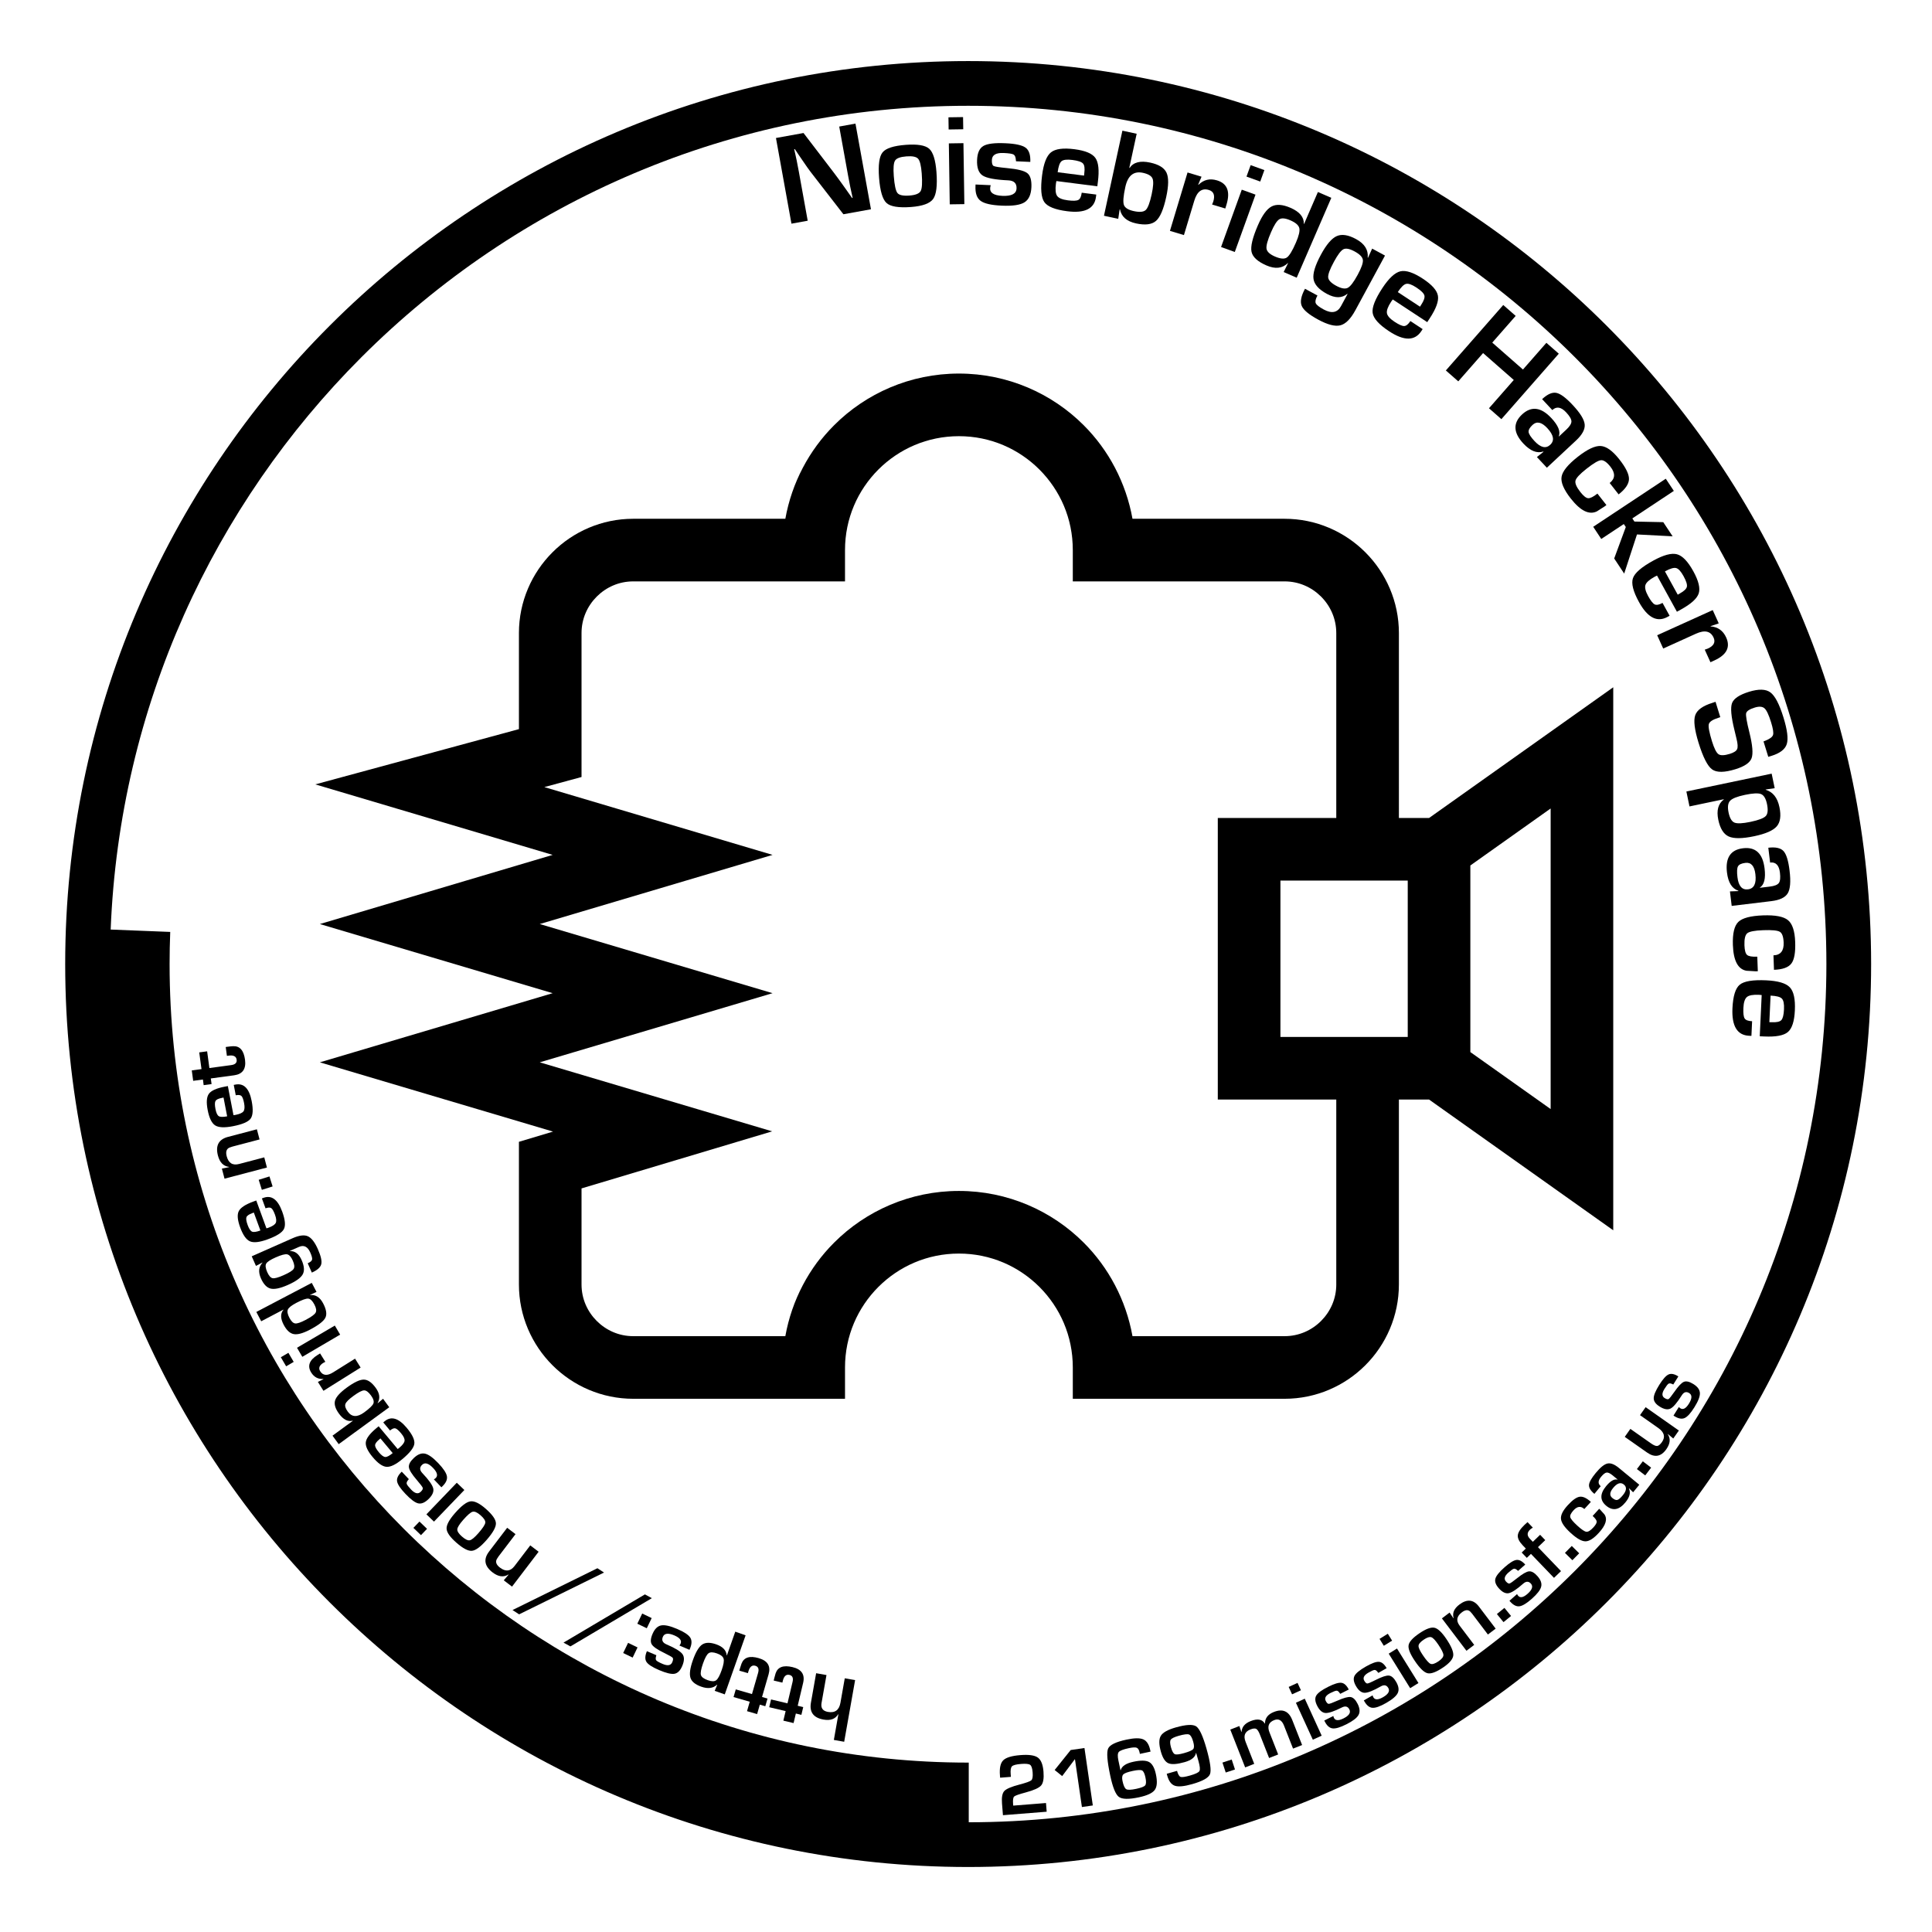 <?xml version="1.0" encoding="utf-8"?>
<!-- Generator: Adobe Illustrator 14.0.0, SVG Export Plug-In . SVG Version: 6.00 Build 43363)  -->
<!DOCTYPE svg PUBLIC "-//W3C//DTD SVG 1.1//EN" "http://www.w3.org/Graphics/SVG/1.1/DTD/svg11.dtd">
<svg version="1.1" id="Layer_2" xmlns="http://www.w3.org/2000/svg" xmlns:xlink="http://www.w3.org/1999/xlink" x="0px" y="0px"
	 width="216px" height="216px" viewBox="0 0 216 216" enable-background="new 0 0 216 216" xml:space="preserve">
<g>
	<path d="M93.826,14.149l0.997,5.515l0.237,1.232l0.133,0.614l0.133,0.613l-0.063,0.012l-0.506-0.72l-0.506-0.712
		c-0.4-0.561-0.75-1.036-1.048-1.427l-3.369-4.405l-3.081,0.558l1.732,9.578l1.817-0.33l-0.993-5.494l-0.241-1.253l-0.135-0.621
		l-0.142-0.627l0.07-0.012l0.426,0.633l0.432,0.631c0.409,0.602,0.705,1.022,0.888,1.26l3.687,4.76l3.081-0.557l-1.733-9.578
		L93.826,14.149z"/>
	<path d="M102.647,17.749c0.203,0.228,0.338,0.775,0.403,1.643c0.078,1.028,0.038,1.685-0.119,1.968
		c-0.158,0.284-0.575,0.452-1.252,0.503c-0.702,0.053-1.149-0.042-1.344-0.285c-0.194-0.243-0.331-0.875-0.409-1.899
		c-0.068-0.896-0.019-1.473,0.146-1.731c0.167-0.258,0.589-0.413,1.267-0.464C102.008,17.432,102.444,17.521,102.647,17.749z
		 M98.674,17.035c-0.372,0.457-0.501,1.399-0.395,2.826c0.113,1.484,0.391,2.428,0.834,2.833c0.443,0.405,1.358,0.554,2.747,0.449
		c1.281-0.097,2.101-0.396,2.464-0.895c0.362-0.5,0.486-1.503,0.373-3.01c-0.104-1.352-0.375-2.221-0.814-2.61
		c-0.439-0.388-1.316-0.533-2.629-0.433C99.905,16.298,99.045,16.577,98.674,17.035z"/>
	<path d="M106.082,16.031l0.101,6.815l1.633-0.024l-0.102-6.816L106.082,16.031z M106.038,13.115l0.021,1.362l1.633-0.025
		l-0.021-1.361L106.038,13.115z"/>
	<path d="M114.67,16.515c-0.381-0.283-1.139-0.451-2.271-0.5c-1.203-0.054-2.021,0.048-2.457,0.305
		c-0.434,0.257-0.67,0.774-0.703,1.553c-0.039,0.87,0.168,1.452,0.617,1.748c0.451,0.296,1.406,0.476,2.863,0.542
		c0.646,0.028,0.957,0.331,0.932,0.905c-0.027,0.599-0.557,0.874-1.586,0.829c-0.998-0.044-1.449-0.366-1.355-0.966
		c0.006-0.058,0.023-0.132,0.053-0.227l-1.695-0.076l-0.008,0.171c-0.035,0.793,0.154,1.344,0.568,1.652
		c0.414,0.31,1.203,0.489,2.367,0.541c1.211,0.054,2.057-0.069,2.539-0.369s0.742-0.865,0.779-1.696
		c0.033-0.779-0.119-1.302-0.459-1.569c-0.34-0.267-1.092-0.456-2.252-0.564c-0.863-0.081-1.367-0.161-1.514-0.239
		c-0.146-0.078-0.211-0.304-0.193-0.68c0.023-0.551,0.461-0.807,1.311-0.77c0.594,0.027,0.967,0.084,1.117,0.172
		c0.15,0.087,0.234,0.295,0.254,0.625l0.016,0.129l1.596,0.071C115.223,17.327,115.049,16.798,114.67,16.515z"/>
	<path d="M118.248,19.254c0.084-0.651,0.229-1.062,0.434-1.231c0.209-0.17,0.613-0.216,1.217-0.139
		c0.623,0.08,1.016,0.211,1.182,0.396c0.166,0.184,0.215,0.545,0.145,1.083l-0.027,0.27L118.248,19.254z M120.562,22.35
		c-0.197,0.107-0.592,0.122-1.186,0.045c-0.613-0.078-1.008-0.242-1.186-0.489c-0.176-0.248-0.223-0.704-0.137-1.369
		c0.008-0.047,0.023-0.146,0.053-0.295l4.576,0.586l0.062-0.495c0.166-1.292,0.072-2.185-0.281-2.678s-1.133-0.817-2.342-0.973
		c-1.258-0.161-2.133-0.042-2.625,0.354c-0.492,0.397-0.822,1.253-0.99,2.569c-0.189,1.48-0.107,2.476,0.248,2.986
		c0.357,0.511,1.207,0.853,2.551,1.024c1.98,0.254,3.055-0.28,3.225-1.6l0.033-0.262l-1.627-0.208
		C120.883,21.976,120.758,22.244,120.562,22.35z"/>
	<path d="M128.857,19.971c0.123,0.304,0.088,0.893-0.102,1.766c-0.203,0.938-0.424,1.519-0.662,1.742
		c-0.238,0.223-0.682,0.265-1.334,0.123c-0.621-0.135-0.99-0.364-1.104-0.688c-0.117-0.325-0.064-0.99,0.156-1.998
		c0.279-1.287,0.936-1.818,1.971-1.593C128.379,19.451,128.736,19.668,128.857,19.971z M125.02,24.465l0.16-1.067l0.033,0.007
		c0.162,0.823,0.762,1.347,1.797,1.572c1.023,0.221,1.766,0.128,2.23-0.279c0.467-0.407,0.848-1.3,1.146-2.68
		c0.275-1.264,0.285-2.168,0.031-2.711c-0.254-0.544-0.861-0.92-1.816-1.127c-1.115-0.242-1.885-0.042-2.312,0.601l-0.031-0.021
		l0.824-3.805l-1.596-0.346l-2.062,9.512L125.02,24.465z"/>
	<path d="M130.801,25.811l1.564,0.472l1.158-3.844c0.311-1.033,0.854-1.433,1.627-1.2c0.541,0.163,0.709,0.593,0.498,1.289
		c-0.018,0.055-0.061,0.168-0.133,0.34l1.475,0.444l0.139-0.457c0.436-1.447,0.08-2.344-1.066-2.689
		c-0.801-0.242-1.49-0.078-2.07,0.493l-0.033-0.018l0.373-0.886l-1.564-0.471L130.801,25.811z"/>
	<path d="M138.832,21.206l-2.316,6.411l1.535,0.555l2.316-6.411L138.832,21.206z M139.824,18.463l-0.465,1.28l1.537,0.555
		l0.463-1.281L139.824,18.463z"/>
	<path d="M145.262,25.492c0.082,0.32-0.043,0.864-0.377,1.632c-0.402,0.929-0.744,1.486-1.021,1.671
		c-0.279,0.185-0.721,0.146-1.322-0.114c-0.576-0.25-0.891-0.541-0.943-0.875c-0.053-0.333,0.117-0.954,0.512-1.861
		c0.34-0.785,0.645-1.26,0.914-1.426c0.268-0.167,0.68-0.128,1.24,0.114C144.846,24.885,145.18,25.172,145.262,25.492z
		 M147.344,21.467l-1.545,3.566l-0.029-0.004c0.025-0.756-0.471-1.354-1.492-1.796c-0.881-0.382-1.588-0.431-2.119-0.146
		c-0.533,0.285-1.041,0.985-1.525,2.103c-0.598,1.383-0.836,2.37-0.711,2.959c0.127,0.59,0.684,1.1,1.674,1.529
		c0.98,0.425,1.775,0.336,2.383-0.266l0.023,0.018l-0.488,0.986l1.459,0.632l3.869-8.931L147.344,21.467z"/>
	<path d="M152.369,29.056c0.043,0.32-0.15,0.876-0.578,1.666c-0.445,0.823-0.816,1.31-1.115,1.46
		c-0.297,0.15-0.727,0.072-1.293-0.234c-0.562-0.306-0.861-0.618-0.891-0.937c-0.029-0.319,0.184-0.9,0.643-1.745
		c0.43-0.793,0.783-1.26,1.061-1.399s0.693-0.059,1.246,0.24C152.018,28.418,152.326,28.735,152.369,29.056z M153.41,27.794
		l-0.469,1.028l-0.029-0.017c0.084-0.867-0.35-1.559-1.303-2.075c-0.873-0.474-1.592-0.584-2.158-0.334
		c-0.566,0.25-1.154,0.939-1.766,2.068c-0.648,1.2-0.926,2.109-0.832,2.728c0.094,0.619,0.596,1.174,1.502,1.666
		c0.916,0.496,1.674,0.493,2.275-0.008l0.027,0.023l-0.73,1.349c-0.398,0.735-1.043,0.862-1.934,0.38
		c-0.506-0.274-0.801-0.506-0.887-0.697c-0.086-0.189-0.023-0.479,0.186-0.867l-1.391-0.754c-0.441,0.815-0.564,1.455-0.367,1.918
		c0.197,0.463,0.811,0.974,1.84,1.531c1.061,0.575,1.889,0.788,2.48,0.638s1.152-0.714,1.682-1.692l3.309-6.106L153.41,27.794z"/>
	<path d="M156.275,32.654c0.359-0.548,0.67-0.854,0.93-0.916s0.645,0.074,1.152,0.409c0.523,0.345,0.82,0.636,0.889,0.874
		c0.068,0.239-0.047,0.584-0.344,1.037l-0.145,0.229L156.275,32.654z M156.994,36.451c-0.223,0.01-0.584-0.149-1.086-0.479
		c-0.516-0.34-0.799-0.66-0.848-0.959c-0.051-0.301,0.109-0.731,0.477-1.291c0.025-0.04,0.086-0.121,0.176-0.243l3.855,2.536
		l0.273-0.417c0.717-1.088,1.023-1.932,0.922-2.53s-0.66-1.232-1.676-1.901c-1.061-0.697-1.898-0.976-2.516-0.835
		c-0.615,0.141-1.289,0.765-2.018,1.873c-0.82,1.248-1.182,2.179-1.086,2.793c0.096,0.615,0.711,1.295,1.842,2.04
		c1.668,1.097,2.867,1.089,3.6-0.022l0.145-0.221l-1.369-0.901C157.447,36.255,157.217,36.441,156.994,36.451z"/>
	<polygon points="172.887,38.327 170.268,41.313 166.836,38.304 169.455,35.318 168.066,34.1 161.648,41.418 163.037,42.636 
		165.811,39.473 169.242,42.481 166.469,45.645 167.857,46.862 174.275,39.544 	"/>
	<path d="M173.318,49.726c-0.488,0.457-1.072,0.322-1.75-0.404c-0.416-0.445-0.637-0.784-0.668-1.018
		c-0.027-0.232,0.119-0.5,0.443-0.801c0.465-0.435,1.014-0.315,1.643,0.359C173.709,48.637,173.82,49.258,173.318,49.726z
		 M175.1,46.104c0.393,0.421,0.588,0.758,0.588,1.012s-0.195,0.562-0.584,0.926l-0.809,0.753l-0.02-0.021
		c0.215-0.53-0.064-1.208-0.832-2.031c-1.15-1.234-2.244-1.368-3.281-0.402c-1.023,0.957-0.975,2.039,0.15,3.245
		c0.775,0.831,1.518,1.129,2.23,0.895l0.021,0.036l-0.736,0.581l1.115,1.194l3.258-3.04c0.695-0.648,1.02-1.246,0.971-1.792
		c-0.047-0.547-0.49-1.268-1.328-2.166c-0.768-0.824-1.381-1.281-1.844-1.371c-0.461-0.09-0.99,0.144-1.588,0.702l1.139,1.22
		C174.016,45.41,174.533,45.496,175.1,46.104z"/>
	<path d="M177.551,55.7c-0.23-0.021-0.52-0.252-0.865-0.692c-0.441-0.561-0.621-0.988-0.541-1.284
		c0.078-0.295,0.492-0.736,1.24-1.323c0.771-0.608,1.311-0.925,1.611-0.949c0.301-0.025,0.652,0.219,1.055,0.731
		c0.566,0.721,0.537,1.327-0.086,1.817l1,1.273c0.758-0.596,1.145-1.165,1.156-1.707c0.014-0.542-0.344-1.276-1.074-2.204
		c-0.754-0.96-1.449-1.46-2.084-1.5c-0.635-0.038-1.49,0.365-2.568,1.21c-1.102,0.867-1.705,1.609-1.809,2.229
		c-0.104,0.619,0.242,1.433,1.035,2.443c1.082,1.375,2.055,1.851,2.916,1.426l0.875-0.561l0.186-0.145l-1.004-1.279
		C178.131,55.55,177.783,55.722,177.551,55.7z"/>
	<polygon points="186.236,53.522 178.123,58.896 179.023,60.258 181.543,58.589 181.766,58.922 180.469,62.44 181.586,64.128 
		183.016,59.752 187.002,59.96 185.955,58.379 182.729,58.31 182.496,57.959 187.137,54.884 	"/>
	<path d="M186.141,63.883c0.574-0.316,0.992-0.441,1.25-0.375c0.26,0.066,0.535,0.366,0.828,0.899
		c0.303,0.549,0.428,0.946,0.377,1.188s-0.314,0.494-0.789,0.755l-0.234,0.137L186.141,63.883z M185.002,67.576
		c-0.201-0.095-0.447-0.405-0.736-0.93c-0.297-0.542-0.398-0.957-0.303-1.246c0.098-0.289,0.439-0.594,1.027-0.917
		c0.041-0.023,0.131-0.067,0.268-0.133l2.223,4.043l0.438-0.241c1.143-0.627,1.809-1.229,1.998-1.805
		c0.189-0.577-0.008-1.398-0.594-2.465c-0.611-1.112-1.223-1.75-1.834-1.913c-0.611-0.164-1.496,0.074-2.658,0.713
		c-1.309,0.719-2.064,1.373-2.266,1.961c-0.203,0.589,0.021,1.477,0.674,2.664c0.963,1.75,2.027,2.304,3.193,1.663l0.232-0.127
		l-0.791-1.437C185.494,67.615,185.203,67.672,185.002,67.576z"/>
	<path d="M185.275,71.021l0.674,1.487l3.656-1.657c0.982-0.445,1.641-0.3,1.977,0.437c0.232,0.515,0.018,0.923-0.645,1.223
		c-0.053,0.023-0.166,0.065-0.344,0.124l0.637,1.403l0.434-0.197c1.377-0.624,1.818-1.481,1.324-2.573
		c-0.346-0.762-0.924-1.174-1.732-1.234l-0.01-0.035l0.912-0.304l-0.674-1.487L185.275,71.021z"/>
	<path d="M198.051,84.508c0.963-0.298,1.535-0.741,1.715-1.33c0.182-0.589,0.057-1.582-0.377-2.981
		c-0.457-1.476-0.941-2.404-1.455-2.785s-1.312-0.403-2.398-0.067c-1.062,0.328-1.691,0.748-1.889,1.255
		c-0.195,0.509-0.107,1.512,0.262,3.01l0.238,0.993c0.139,0.559,0.16,0.944,0.064,1.156c-0.098,0.211-0.371,0.386-0.82,0.525
		c-0.607,0.188-1.031,0.199-1.266,0.033c-0.236-0.166-0.475-0.644-0.721-1.434c-0.312-1.013-0.432-1.655-0.355-1.926
		c0.074-0.272,0.438-0.509,1.086-0.71l0.195-0.068l-0.531-1.716l-0.338,0.112c-1.082,0.334-1.725,0.796-1.932,1.385
		c-0.205,0.588-0.082,1.614,0.369,3.076c0.504,1.626,1.01,2.622,1.52,2.987c0.508,0.365,1.379,0.356,2.613-0.026
		c1.006-0.311,1.604-0.718,1.795-1.223c0.191-0.505,0.113-1.462-0.238-2.871c-0.299-1.19-0.422-1.909-0.369-2.155
		c0.053-0.245,0.373-0.458,0.959-0.64c0.496-0.153,0.859-0.125,1.094,0.083s0.48,0.73,0.738,1.566
		c0.219,0.708,0.291,1.179,0.217,1.411c-0.076,0.231-0.367,0.449-0.877,0.651l-0.188,0.073l0.533,1.723L198.051,84.508z"/>
	<path d="M197.418,91.231c-0.227,0.244-0.795,0.461-1.707,0.653c-0.889,0.186-1.486,0.214-1.797,0.084
		c-0.309-0.129-0.527-0.506-0.658-1.129c-0.129-0.615-0.072-1.051,0.17-1.311c0.24-0.259,0.795-0.479,1.66-0.661
		c0.891-0.186,1.49-0.215,1.805-0.086c0.312,0.128,0.533,0.498,0.66,1.107C197.688,90.54,197.645,90.988,197.418,91.231z
		 M188.539,88.491l0.348,1.668l3.832-0.803l0.006,0.029c-0.631,0.467-0.836,1.224-0.617,2.271c0.205,0.981,0.594,1.603,1.162,1.862
		c0.57,0.26,1.52,0.25,2.85-0.028c1.275-0.267,2.115-0.634,2.521-1.1c0.404-0.467,0.504-1.186,0.301-2.158
		c-0.219-1.052-0.732-1.696-1.533-1.93v-0.036l1.004-0.145l-0.34-1.626L188.539,88.491z"/>
	<path d="M195.424,99.43c-0.664,0.08-1.057-0.373-1.174-1.359c-0.074-0.604-0.053-1.009,0.061-1.214
		c0.115-0.205,0.391-0.334,0.83-0.387c0.631-0.076,1.004,0.344,1.113,1.259C196.381,98.781,196.105,99.349,195.424,99.43z
		 M198.998,97.557c0.07,0.571,0.029,0.959-0.121,1.164s-0.49,0.339-1.018,0.402l-1.1,0.132l-0.002-0.028
		c0.484-0.303,0.66-1.013,0.525-2.132c-0.201-1.676-1.006-2.429-2.412-2.259c-1.391,0.167-1.988,1.07-1.793,2.708
		c0.137,1.128,0.561,1.807,1.273,2.038l-0.002,0.043l-0.938,0.034l0.195,1.622l4.424-0.533c0.945-0.114,1.559-0.405,1.842-0.875
		s0.354-1.313,0.205-2.531c-0.133-1.118-0.361-1.85-0.68-2.194c-0.32-0.345-0.885-0.468-1.697-0.371l0.201,1.657
		C198.533,96.356,198.9,96.731,198.998,97.557z"/>
	<path d="M195.324,106.762c-0.174-0.153-0.271-0.51-0.293-1.071c-0.025-0.712,0.082-1.165,0.318-1.356
		c0.238-0.191,0.834-0.305,1.783-0.339c0.982-0.036,1.604,0.025,1.861,0.183c0.258,0.157,0.398,0.561,0.422,1.211
		c0.033,0.917-0.348,1.39-1.139,1.418l0.057,1.618c0.965-0.035,1.613-0.268,1.941-0.698c0.33-0.431,0.473-1.235,0.43-2.413
		c-0.043-1.22-0.311-2.034-0.803-2.439c-0.49-0.406-1.418-0.583-2.787-0.535c-1.402,0.051-2.326,0.296-2.773,0.736
		s-0.648,1.3-0.602,2.583c0.062,1.748,0.568,2.705,1.516,2.871l1.037,0.062l0.234-0.008l-0.059-1.625
		C195.881,106.981,195.498,106.915,195.324,106.762z"/>
	<path d="M197.953,111.311c0.656,0.03,1.076,0.141,1.262,0.333c0.188,0.192,0.266,0.592,0.238,1.199
		c-0.029,0.627-0.129,1.03-0.299,1.21c-0.172,0.18-0.527,0.258-1.066,0.233l-0.271-0.006L197.953,111.311z M195.055,113.867
		c-0.121-0.187-0.17-0.579-0.141-1.178c0.027-0.617,0.158-1.023,0.391-1.22c0.232-0.197,0.684-0.279,1.354-0.248
		c0.047,0.002,0.146,0.012,0.299,0.027l-0.215,4.608l0.5,0.023c1.301,0.061,2.184-0.105,2.646-0.498
		c0.461-0.393,0.723-1.197,0.779-2.412c0.059-1.268-0.129-2.131-0.566-2.589c-0.436-0.458-1.314-0.718-2.641-0.779
		c-1.49-0.069-2.477,0.095-2.957,0.491c-0.479,0.396-0.75,1.271-0.814,2.625c-0.092,1.994,0.527,3.022,1.857,3.083l0.264,0.013
		l0.076-1.638C195.453,114.156,195.176,114.053,195.055,113.867z"/>
</g>
<g>
	<path d="M94.381,194.732l1.221-6.893l-1.156-0.204l-0.485,2.742c-0.145,0.817-0.611,1.156-1.399,1.017
		c-0.576-0.102-0.813-0.436-0.713-1.001l0.028-0.155l0.525-2.965l-1.157-0.205l-0.581,3.283c-0.189,1.065,0.28,1.7,1.408,1.899
		c0.774,0.138,1.319-0.062,1.636-0.596l0.024,0.01l-0.507,2.863L94.381,194.732z"/>
	<path d="M87.835,191.304l-0.254,1.067l1.143,0.271l0.253-1.068l0.619,0.148l0.206-0.868l-0.618-0.147l0.607-2.56
		c0.222-0.936-0.177-1.523-1.194-1.764c-1.021-0.243-1.65-0.007-1.886,0.706c-0.051,0.153-0.102,0.339-0.154,0.56l-0.057,0.239
		l0.972,0.231l0.045-0.19c0.127-0.535,0.376-0.759,0.745-0.672c0.336,0.08,0.452,0.341,0.347,0.783l-0.568,2.396L86.205,190
		l-0.206,0.868L87.835,191.304z"/>
	<path d="M83.822,190.256l-0.304,1.055l1.128,0.326l0.305-1.055l0.611,0.177l0.247-0.858l-0.611-0.176l0.73-2.527
		c0.267-0.922-0.103-1.528-1.108-1.818c-1.008-0.291-1.647-0.086-1.917,0.614c-0.057,0.151-0.118,0.334-0.18,0.551l-0.068,0.237
		l0.961,0.277l0.054-0.188c0.153-0.529,0.412-0.741,0.776-0.636c0.332,0.096,0.434,0.362,0.309,0.8l-0.683,2.364l-1.812-0.523
		l-0.248,0.857L83.822,190.256z"/>
	<path d="M78.363,187.266c-0.065-0.229,0.013-0.66,0.235-1.293c0.218-0.615,0.424-0.994,0.619-1.136s0.508-0.136,0.94,0.017
		c0.425,0.15,0.672,0.348,0.742,0.594c0.069,0.246-0.002,0.668-0.213,1.268c-0.217,0.615-0.423,0.996-0.62,1.141
		c-0.196,0.145-0.505,0.143-0.928-0.007C78.687,187.69,78.429,187.496,78.363,187.266z M83.36,182.83l-1.156-0.408l-0.936,2.655
		l-0.02-0.008c-0.052-0.562-0.44-0.97-1.166-1.227c-0.68-0.239-1.206-0.231-1.578,0.021s-0.721,0.84-1.046,1.762
		c-0.311,0.884-0.399,1.536-0.264,1.96c0.135,0.423,0.54,0.753,1.213,0.99c0.729,0.258,1.315,0.184,1.758-0.222l0.022,0.013
		l-0.285,0.672l1.127,0.397L83.36,182.83z"/>
	<path d="M72.275,185.801c0.184,0.287,0.651,0.592,1.402,0.912c0.795,0.34,1.372,0.479,1.729,0.417
		c0.357-0.062,0.647-0.352,0.867-0.867c0.246-0.575,0.254-1.021,0.026-1.333c-0.229-0.313-0.825-0.677-1.791-1.089
		c-0.427-0.184-0.56-0.465-0.397-0.845c0.169-0.396,0.595-0.448,1.277-0.157c0.66,0.282,0.883,0.614,0.668,0.994l-0.093,0.14
		l1.122,0.479l0.048-0.112c0.225-0.525,0.236-0.944,0.036-1.256c-0.201-0.313-0.687-0.635-1.457-0.964
		c-0.801-0.343-1.402-0.475-1.802-0.395s-0.718,0.395-0.954,0.945c-0.221,0.515-0.25,0.905-0.088,1.172
		c0.161,0.266,0.619,0.583,1.373,0.949c0.561,0.273,0.879,0.454,0.958,0.543c0.079,0.091,0.065,0.26-0.041,0.508
		c-0.157,0.364-0.515,0.426-1.078,0.186c-0.393-0.168-0.628-0.3-0.708-0.397c-0.079-0.097-0.083-0.259-0.013-0.485l0.022-0.091
		l-1.056-0.452C72.108,185.114,72.091,185.514,72.275,185.801z"/>
	<path d="M70.731,185.321l0.547-1.137l-1.058-0.51l-0.547,1.137L70.731,185.321z M72.311,182.041l0.547-1.137l-1.058-0.509
		l-0.547,1.137L72.311,182.041z"/>
	<polygon points="63.773,184.07 72.876,178.678 72.103,178.254 63,183.646 	"/>
	<polygon points="58.039,180.486 67.53,175.812 66.792,175.331 57.3,180.004 	"/>
	<path d="M60.218,173.487l-0.934-0.712l-1.762,2.313c-0.454,0.595-0.994,0.652-1.623,0.175c-0.414-0.315-0.531-0.635-0.353-0.959
		l0.188-0.289l0.112-0.147l1.79-2.349l-0.934-0.712l-2.023,2.655c-0.654,0.859-0.521,1.64,0.4,2.342
		c0.634,0.483,1.221,0.56,1.761,0.228l0.017,0.02l-0.537,0.629l0.925,0.705L60.218,173.487z"/>
	<path d="M51.127,170.984c0.014-0.22,0.227-0.563,0.639-1.035c0.489-0.558,0.845-0.869,1.069-0.932s0.521,0.067,0.889,0.389
		c0.381,0.334,0.559,0.61,0.532,0.833c-0.026,0.223-0.282,0.611-0.768,1.167c-0.425,0.486-0.746,0.753-0.962,0.798
		s-0.509-0.094-0.876-0.416C51.287,171.472,51.113,171.203,51.127,170.984z M52.764,173.382c0.421-0.041,0.97-0.448,1.648-1.223
		c0.703-0.807,1.047-1.425,1.032-1.856c-0.015-0.431-0.4-0.976-1.155-1.636c-0.695-0.606-1.261-0.877-1.701-0.812
		c-0.439,0.065-1.016,0.508-1.731,1.327c-0.641,0.733-0.95,1.312-0.928,1.731c0.023,0.422,0.39,0.943,1.103,1.566
		C51.766,173.122,52.343,173.422,52.764,173.382z"/>
	<path d="M48.519,170.119l3.397-3.534l-0.847-0.813l-3.396,3.534L48.519,170.119z M47.065,171.631l0.679-0.706l-0.847-0.813
		l-0.679,0.706L47.065,171.631z"/>
	<path d="M44.394,165.615c0.056,0.336,0.365,0.801,0.928,1.394c0.595,0.627,1.07,0.982,1.423,1.066
		c0.353,0.084,0.733-0.067,1.139-0.454c0.454-0.43,0.637-0.835,0.552-1.212c-0.086-0.379-0.491-0.948-1.213-1.71
		c-0.32-0.336-0.331-0.647-0.031-0.933c0.312-0.297,0.724-0.176,1.235,0.362c0.494,0.52,0.567,0.912,0.22,1.177l-0.14,0.091
		l0.84,0.885l0.089-0.085c0.415-0.393,0.59-0.773,0.53-1.14c-0.061-0.367-0.379-0.854-0.956-1.461
		c-0.601-0.632-1.101-0.99-1.5-1.076c-0.399-0.085-0.815,0.078-1.249,0.491c-0.406,0.386-0.588,0.732-0.545,1.041
		c0.042,0.308,0.337,0.779,0.885,1.415c0.406,0.472,0.627,0.766,0.665,0.879c0.037,0.113-0.043,0.264-0.239,0.449
		c-0.288,0.272-0.642,0.188-1.063-0.257c-0.294-0.31-0.458-0.523-0.493-0.646c-0.035-0.12,0.026-0.271,0.18-0.449l0.057-0.074
		l-0.792-0.834C44.513,164.919,44.339,165.28,44.394,165.615z"/>
	<path d="M43.904,162.457c-0.361,0.301-0.639,0.447-0.83,0.437c-0.192-0.013-0.428-0.185-0.709-0.521
		c-0.289-0.347-0.433-0.608-0.43-0.787c0.002-0.178,0.153-0.392,0.452-0.642l0.146-0.129L43.904,162.457z M44.198,159.691
		c0.155,0.041,0.371,0.226,0.647,0.557c0.285,0.34,0.414,0.619,0.385,0.836c-0.028,0.218-0.227,0.48-0.597,0.79l-0.171,0.13
		l-2.128-2.546l-0.275,0.229c-0.719,0.602-1.106,1.117-1.161,1.551c-0.054,0.434,0.199,0.986,0.76,1.657
		c0.585,0.701,1.105,1.067,1.559,1.098c0.453,0.03,1.045-0.26,1.777-0.872c0.824-0.688,1.267-1.253,1.328-1.696
		c0.062-0.443-0.22-1.039-0.844-1.787c-0.921-1.102-1.748-1.345-2.482-0.731l-0.146,0.121l0.756,0.904
		C43.846,159.732,44.043,159.653,44.198,159.691z"/>
	<path d="M38.618,156.965c0.08-0.222,0.379-0.521,0.898-0.899c0.557-0.408,0.954-0.615,1.188-0.62
		c0.234-0.007,0.493,0.184,0.775,0.57c0.27,0.37,0.358,0.67,0.265,0.898c-0.093,0.229-0.438,0.562-1.038,1
		c-0.765,0.557-1.372,0.529-1.821-0.088C38.626,157.474,38.537,157.187,38.618,156.965z M42.827,156.384l-0.595,0.498l-0.015-0.021
		c0.307-0.521,0.235-1.088-0.214-1.703c-0.444-0.608-0.888-0.914-1.332-0.917c-0.445-0.003-1.077,0.295-1.898,0.893
		c-0.75,0.549-1.188,1.029-1.311,1.443c-0.124,0.413,0.022,0.905,0.437,1.474c0.484,0.663,0.994,0.924,1.529,0.781l0.007,0.027
		l-2.261,1.65l0.692,0.949l5.654-4.126L42.827,156.384z"/>
	<path d="M40.318,152.895l-0.622-0.996l-2.448,1.53c-0.658,0.411-1.141,0.371-1.45-0.121c-0.215-0.345-0.101-0.655,0.343-0.934
		c0.034-0.022,0.112-0.062,0.232-0.121l-0.587-0.939l-0.292,0.182c-0.922,0.576-1.154,1.23-0.697,1.961
		c0.319,0.51,0.771,0.748,1.353,0.713l0.01,0.026l-0.621,0.303l0.623,0.995L40.318,152.895z"/>
	<path d="M33.8,151.694l4.228-2.481l-0.594-1.013l-4.228,2.481L33.8,151.694z M31.992,152.756l0.844-0.496l-0.594-1.013
		l-0.844,0.495L31.992,152.756z"/>
	<path d="M32.187,146.404c0.098-0.216,0.415-0.464,0.947-0.744c0.645-0.337,1.087-0.496,1.327-0.473
		c0.24,0.022,0.469,0.242,0.689,0.66c0.209,0.399,0.254,0.705,0.133,0.915c-0.121,0.211-0.497,0.481-1.126,0.812
		c-0.545,0.285-0.93,0.416-1.155,0.387c-0.225-0.028-0.44-0.236-0.644-0.624C32.145,146.932,32.088,146.621,32.187,146.404z
		 M29.205,147.72l2.474-1.3l0.014,0.016c-0.355,0.41-0.348,0.97,0.025,1.678c0.32,0.611,0.695,0.959,1.121,1.039
		c0.427,0.081,1.028-0.082,1.803-0.489c0.959-0.503,1.537-0.949,1.733-1.335c0.196-0.387,0.114-0.926-0.247-1.612
		c-0.357-0.681-0.842-0.989-1.454-0.927l-0.005-0.021l0.719-0.331l-0.532-1.012l-6.197,3.253L29.205,147.72z"/>
	<path d="M29.764,141.27c0.116-0.201,0.47-0.433,1.061-0.693c0.616-0.273,1.041-0.386,1.276-0.341
		c0.235,0.046,0.446,0.279,0.633,0.702c0.187,0.422,0.218,0.729,0.095,0.924c-0.123,0.195-0.5,0.433-1.132,0.711
		c-0.594,0.264-1,0.374-1.22,0.329c-0.219-0.042-0.419-0.271-0.603-0.683C29.685,141.786,29.647,141.471,29.764,141.27z
		 M28.617,141.53l0.719-0.379l0.01,0.022c-0.43,0.456-0.488,1.04-0.172,1.753c0.289,0.653,0.65,1.033,1.082,1.14
		c0.432,0.105,1.07-0.028,1.914-0.401c0.896-0.397,1.455-0.792,1.673-1.187c0.219-0.394,0.177-0.93-0.123-1.607
		c-0.303-0.686-0.736-1.017-1.298-0.996l-0.006-0.025l1.009-0.445c0.55-0.244,0.972-0.033,1.267,0.633
		c0.167,0.379,0.233,0.64,0.199,0.787c-0.034,0.146-0.197,0.283-0.488,0.411l0.461,1.041c0.609-0.269,0.96-0.58,1.051-0.931
		c0.092-0.35-0.033-0.91-0.373-1.68c-0.351-0.794-0.728-1.277-1.131-1.453c-0.403-0.176-0.97-0.101-1.701,0.223l-4.567,2.021
		L28.617,141.53z"/>
	<path d="M29.112,137.57c-0.443,0.162-0.753,0.205-0.929,0.13c-0.177-0.076-0.341-0.319-0.491-0.729
		c-0.155-0.424-0.201-0.719-0.139-0.887c0.063-0.166,0.277-0.316,0.644-0.45l0.181-0.071L29.112,137.57z M30.324,135.069
		c0.133,0.089,0.272,0.336,0.421,0.739c0.153,0.418,0.179,0.725,0.08,0.919c-0.1,0.195-0.376,0.376-0.829,0.541
		c-0.032,0.012-0.101,0.032-0.207,0.064l-1.139-3.116l-0.337,0.124c-0.88,0.321-1.418,0.678-1.617,1.066
		c-0.198,0.39-0.146,0.994,0.155,1.817c0.312,0.856,0.678,1.376,1.094,1.558c0.417,0.184,1.072,0.11,1.968-0.217
		c1.009-0.368,1.617-0.751,1.825-1.147c0.208-0.397,0.145-1.053-0.19-1.967c-0.493-1.349-1.189-1.858-2.088-1.53l-0.179,0.065
		l0.406,1.107C29.979,134.988,30.191,134.979,30.324,135.069z"/>
	<rect x="29.11" y="131.674" transform="matrix(-0.954 0.3 -0.3 -0.954 97.751 249.531)" width="1.261" height="1.175"/>
	<path d="M29.843,130.531l-0.298-1.136l-2.812,0.739c-0.724,0.19-1.186-0.097-1.387-0.859c-0.132-0.503-0.028-0.827,0.312-0.974
		l0.326-0.111l0.179-0.048l2.856-0.751l-0.299-1.135l-3.228,0.849c-1.044,0.274-1.42,0.973-1.125,2.093
		c0.202,0.771,0.619,1.191,1.249,1.263l0.001,0.025l-0.81,0.166l0.295,1.125L29.843,130.531z"/>
	<path d="M25.396,124.807c-0.463,0.089-0.776,0.082-0.938-0.021c-0.163-0.103-0.286-0.369-0.369-0.799
		c-0.085-0.442-0.083-0.741,0.004-0.896c0.089-0.155,0.324-0.27,0.707-0.343l0.19-0.043L25.396,124.807z M26.99,122.529
		c0.118,0.109,0.217,0.377,0.299,0.799c0.084,0.437,0.061,0.743-0.068,0.92c-0.13,0.176-0.431,0.31-0.904,0.401
		c-0.034,0.005-0.105,0.017-0.213,0.03l-0.629-3.256l-0.353,0.067c-0.92,0.177-1.509,0.442-1.766,0.795s-0.303,0.959-0.137,1.817
		c0.173,0.896,0.45,1.468,0.832,1.715c0.383,0.246,1.041,0.279,1.978,0.098c1.054-0.203,1.716-0.484,1.984-0.842
		c0.268-0.359,0.31-1.017,0.125-1.973c-0.272-1.41-0.878-2.023-1.818-1.843l-0.186,0.037l0.224,1.157
		C26.663,122.395,26.874,122.419,26.99,122.529z"/>
	<path d="M22.528,119.527l-1.087,0.147l0.157,1.163l1.088-0.146l0.084,0.63l0.884-0.119l-0.085-0.63l2.607-0.352
		c0.951-0.13,1.357-0.712,1.217-1.748c-0.14-1.04-0.585-1.542-1.335-1.506c-0.162,0.008-0.354,0.026-0.578,0.057l-0.244,0.033
		l0.133,0.99l0.193-0.025c0.545-0.074,0.843,0.077,0.895,0.454c0.046,0.342-0.156,0.543-0.607,0.604l-2.439,0.33l-0.252-1.87
		l-0.884,0.119L22.528,119.527z"/>
</g>
<g>
	<path d="M113.281,201.871l-0.016-0.176c-0.035-0.454,0.004-0.735,0.119-0.842c0.115-0.105,0.549-0.259,1.299-0.458
		c0.908-0.244,1.48-0.504,1.717-0.778s0.324-0.787,0.264-1.54c-0.062-0.795-0.273-1.322-0.633-1.58
		c-0.359-0.257-1.01-0.349-1.951-0.274c-0.963,0.076-1.602,0.27-1.914,0.577s-0.436,0.867-0.371,1.679l0.021,0.271l1.203-0.095
		l-0.021-0.275c-0.039-0.471,0.01-0.773,0.143-0.905c0.133-0.133,0.469-0.221,1.014-0.265c0.527-0.041,0.865-0.008,1.016,0.101
		c0.15,0.109,0.244,0.387,0.279,0.836c0.037,0.468-0.01,0.763-0.143,0.887c-0.131,0.123-0.572,0.283-1.322,0.479
		c-0.906,0.237-1.473,0.478-1.699,0.721c-0.229,0.244-0.314,0.708-0.26,1.391l0.105,1.316l4.889-0.389l-0.076-0.972L113.281,201.871
		z"/>
	<polygon points="119.705,195.654 117.912,197.89 118.752,198.569 120.18,196.671 120.959,202.029 122.178,201.852 121.244,195.431 
			"/>
	<path d="M127.684,197.94c0.158,0.08,0.283,0.336,0.375,0.767c0.098,0.455,0.088,0.754-0.025,0.896
		c-0.113,0.144-0.445,0.272-0.998,0.391c-0.576,0.123-0.949,0.137-1.119,0.039c-0.17-0.096-0.311-0.403-0.42-0.92
		c-0.076-0.356-0.045-0.603,0.094-0.737c0.137-0.135,0.49-0.264,1.057-0.385C127.18,197.878,127.525,197.861,127.684,197.94z
		 M128.596,195.666c-0.135-0.633-0.391-1.032-0.771-1.2c-0.379-0.17-1.002-0.161-1.871,0.024c-1.189,0.254-1.877,0.587-2.062,0.998
		c-0.188,0.412-0.107,1.426,0.236,3.036c0.277,1.305,0.598,2.096,0.961,2.369c0.363,0.274,1.113,0.29,2.246,0.048
		c0.922-0.196,1.512-0.471,1.77-0.824s0.301-0.941,0.125-1.762c-0.152-0.71-0.404-1.162-0.756-1.356
		c-0.354-0.196-0.938-0.207-1.752-0.033c-0.832,0.176-1.307,0.492-1.428,0.945l-0.023,0.005l-0.232-1.092
		c-0.102-0.48-0.088-0.797,0.041-0.949s0.508-0.297,1.133-0.43c0.432-0.092,0.723-0.105,0.875-0.043
		c0.154,0.062,0.262,0.243,0.324,0.541l0.027,0.145l1.193-0.255L128.596,195.666z"/>
	<path d="M132.936,193.92c0.18,0.071,0.334,0.339,0.465,0.802c0.115,0.405,0.117,0.679,0.006,0.821s-0.449,0.294-1.014,0.453
		c-0.533,0.151-0.881,0.192-1.045,0.123c-0.162-0.068-0.305-0.318-0.426-0.748c-0.121-0.428-0.133-0.716-0.033-0.867
		c0.098-0.152,0.393-0.298,0.883-0.437C132.371,193.897,132.758,193.849,132.936,193.92z M130.502,198.528
		c0.174,0.615,0.457,0.989,0.85,1.122c0.393,0.134,1.035,0.072,1.932-0.182c1.162-0.329,1.826-0.699,1.992-1.109
		c0.164-0.411,0.033-1.369-0.393-2.872c-0.396-1.396-0.777-2.22-1.143-2.473c-0.367-0.251-1.129-0.213-2.283,0.113
		c-0.891,0.253-1.449,0.564-1.674,0.935c-0.227,0.371-0.225,0.966,0.008,1.787c0.199,0.701,0.479,1.131,0.838,1.285
		c0.359,0.157,0.965,0.115,1.82-0.127c0.758-0.214,1.18-0.555,1.262-1.02l0.021-0.007l0.258,0.91
		c0.166,0.582,0.201,0.955,0.107,1.117c-0.094,0.161-0.441,0.327-1.043,0.497c-0.555,0.158-0.908,0.21-1.062,0.156
		c-0.152-0.054-0.287-0.278-0.398-0.676l-1.152,0.327L130.502,198.528z"/>
	<rect x="136.728" y="197.02" transform="matrix(-0.314 -0.95 0.95 -0.314 -7.198 389.925)" width="1.17" height="1.089"/>
	<path d="M139.211,197.599l1.014-0.399l-0.963-2.451c-0.27-0.684-0.092-1.147,0.529-1.393c0.301-0.119,0.52-0.14,0.656-0.066
		c0.137,0.074,0.273,0.287,0.412,0.639l1.029,2.619l1.012-0.397l-0.971-2.475c-0.264-0.67-0.088-1.125,0.529-1.367
		c0.492-0.193,0.857,0.01,1.092,0.607l1.014,2.579l1.014-0.397l-1.102-2.8c-0.387-0.986-1.068-1.287-2.049-0.901
		c-0.672,0.264-1.004,0.696-0.998,1.296l-0.018,0.006c-0.291-0.487-0.816-0.582-1.582-0.281c-0.654,0.257-0.992,0.66-1.016,1.211
		l-0.023,0.004l-0.229-0.66l-1.014,0.397L139.211,197.599z"/>
	<path d="M144.885,190.369l1.891,4.132l0.99-0.451l-1.891-4.134L144.885,190.369z M144.076,188.601l0.379,0.826l0.99-0.453
		l-0.379-0.825L144.076,188.601z"/>
	<path d="M149.971,188.139c-0.312-0.04-0.809,0.109-1.484,0.45c-0.717,0.36-1.158,0.687-1.328,0.977
		c-0.17,0.292-0.137,0.669,0.098,1.134c0.26,0.518,0.57,0.789,0.93,0.814c0.357,0.025,0.971-0.182,1.84-0.619
		c0.385-0.193,0.664-0.119,0.836,0.223c0.18,0.357-0.037,0.69-0.65,0.999c-0.596,0.3-0.963,0.259-1.105-0.119l-0.041-0.149
		l-1.012,0.51l0.053,0.101c0.236,0.473,0.527,0.731,0.869,0.776c0.342,0.044,0.859-0.108,1.553-0.458
		c0.721-0.363,1.174-0.711,1.355-1.042c0.182-0.332,0.148-0.745-0.1-1.241c-0.234-0.463-0.494-0.717-0.779-0.762
		s-0.781,0.091-1.492,0.406c-0.529,0.233-0.848,0.352-0.957,0.354c-0.111,0.003-0.223-0.108-0.336-0.33
		c-0.166-0.329,0.006-0.62,0.512-0.877c0.354-0.178,0.59-0.266,0.705-0.264c0.117,0.001,0.234,0.096,0.352,0.28l0.051,0.07
		l0.951-0.479C150.559,188.431,150.285,188.18,149.971,188.139z"/>
	<path d="M154.17,185.794c-0.314-0.025-0.801,0.151-1.459,0.525c-0.695,0.397-1.121,0.746-1.275,1.045
		c-0.152,0.3-0.102,0.676,0.156,1.126c0.287,0.505,0.611,0.76,0.971,0.766c0.359,0.007,0.961-0.23,1.807-0.713
		c0.373-0.215,0.656-0.154,0.846,0.179c0.197,0.347-0.002,0.691-0.6,1.032c-0.578,0.329-0.947,0.309-1.107-0.062l-0.051-0.147
		l-0.982,0.562l0.057,0.098c0.262,0.46,0.564,0.704,0.908,0.73s0.854-0.152,1.527-0.538c0.701-0.399,1.135-0.77,1.301-1.11
		c0.164-0.341,0.109-0.752-0.166-1.233c-0.258-0.451-0.529-0.692-0.816-0.722c-0.287-0.03-0.777,0.132-1.471,0.483
		c-0.514,0.262-0.828,0.395-0.938,0.402c-0.109,0.009-0.227-0.096-0.352-0.312c-0.182-0.319-0.025-0.62,0.467-0.9
		c0.344-0.197,0.574-0.298,0.689-0.302s0.238,0.083,0.365,0.263l0.055,0.066l0.926-0.527
		C154.771,186.055,154.486,185.818,154.17,185.794z"/>
	<path d="M155.26,184.881l2.398,3.859l0.926-0.574l-2.398-3.86L155.26,184.881z M154.234,183.229l0.479,0.771l0.926-0.574
		l-0.48-0.771L154.234,183.229z"/>
	<path d="M160.018,183.041c0.193,0.064,0.451,0.337,0.777,0.816c0.385,0.57,0.578,0.963,0.582,1.18
		c0.002,0.217-0.186,0.451-0.561,0.705c-0.389,0.262-0.68,0.355-0.871,0.279c-0.193-0.076-0.482-0.396-0.865-0.965
		c-0.336-0.496-0.498-0.847-0.486-1.051s0.203-0.433,0.58-0.687C159.543,183.068,159.824,182.976,160.018,183.041z M157.482,183.939
		c-0.064,0.387,0.172,0.977,0.705,1.767c0.557,0.821,1.029,1.277,1.42,1.364c0.389,0.088,0.969-0.127,1.738-0.647
		c0.709-0.479,1.086-0.923,1.131-1.332s-0.215-1.031-0.779-1.865c-0.506-0.749-0.949-1.163-1.332-1.243
		c-0.385-0.079-0.939,0.126-1.666,0.618C157.951,183.106,157.545,183.553,157.482,183.939z"/>
	<path d="M163.951,184.558l0.867-0.657l-1.627-2.148c-0.42-0.552-0.338-1.05,0.246-1.492c0.383-0.292,0.697-0.318,0.943-0.078
		l0.211,0.239l0.104,0.137l1.654,2.182l0.867-0.658l-1.869-2.464c-0.605-0.799-1.336-0.874-2.191-0.224
		c-0.59,0.445-0.803,0.951-0.641,1.516l-0.021,0.011l-0.428-0.636l-0.859,0.652L163.951,184.558z"/>
	<rect x="167.585" y="179.989" transform="matrix(-0.633 -0.774 0.774 -0.633 134.864 425.001)" width="1.169" height="1.089"/>
	<path d="M169.541,174.403c-0.312,0.04-0.754,0.312-1.32,0.813c-0.602,0.53-0.947,0.958-1.035,1.283
		c-0.09,0.325,0.037,0.682,0.381,1.07c0.385,0.435,0.754,0.618,1.105,0.552c0.354-0.067,0.895-0.424,1.623-1.066
		c0.324-0.286,0.611-0.285,0.867,0.002c0.264,0.3,0.139,0.677-0.377,1.132c-0.498,0.441-0.865,0.496-1.098,0.165l-0.08-0.133
		l-0.848,0.749l0.076,0.086c0.35,0.396,0.697,0.571,1.037,0.528c0.342-0.044,0.805-0.322,1.387-0.837
		c0.605-0.536,0.953-0.987,1.045-1.354c0.094-0.367-0.045-0.759-0.412-1.175c-0.344-0.389-0.66-0.568-0.947-0.539
		s-0.732,0.286-1.34,0.772c-0.451,0.361-0.73,0.557-0.836,0.587s-0.242-0.047-0.408-0.235c-0.244-0.275-0.152-0.602,0.271-0.978
		c0.297-0.263,0.502-0.406,0.615-0.435c0.113-0.027,0.25,0.032,0.412,0.181l0.066,0.055l0.799-0.704
		C170.182,174.537,169.855,174.363,169.541,174.403z"/>
	<path d="M174.523,175.652l-2.576-2.679l0.814-0.784l-0.572-0.597l-0.816,0.784l-0.336-0.35c-0.33-0.343-0.322-0.68,0.023-1.011
		c0.076-0.073,0.18-0.147,0.311-0.226l-0.59-0.614c-0.148,0.13-0.264,0.232-0.342,0.31c-0.471,0.452-0.721,0.845-0.746,1.176
		c-0.027,0.331,0.16,0.704,0.561,1.12l0.334,0.351l-0.461,0.443l0.572,0.597l0.463-0.445l2.576,2.68L174.523,175.652z"/>
	
		<rect x="175.171" y="173.062" transform="matrix(-0.712 -0.702 0.702 -0.712 179.026 420.625)" width="1.168" height="1.088"/>
	<path d="M178.512,170.112c0.012,0.155-0.109,0.37-0.361,0.646c-0.322,0.351-0.584,0.516-0.787,0.496
		c-0.203-0.021-0.537-0.245-1.004-0.673c-0.484-0.442-0.752-0.762-0.801-0.958c-0.049-0.195,0.074-0.453,0.367-0.771
		c0.412-0.452,0.814-0.499,1.205-0.142l0.729-0.796c-0.475-0.435-0.891-0.627-1.248-0.576s-0.803,0.365-1.332,0.946
		c-0.551,0.601-0.805,1.11-0.76,1.533c0.041,0.422,0.4,0.941,1.074,1.558c0.688,0.632,1.242,0.947,1.66,0.948
		c0.42,0.001,0.916-0.314,1.494-0.946c0.789-0.859,0.996-1.551,0.623-2.073l-0.463-0.514l-0.117-0.105l-0.73,0.799
		C178.35,169.749,178.5,169.958,178.512,170.112z"/>
	<path d="M181.551,165.973c0.346,0.283,0.307,0.682-0.113,1.192c-0.258,0.313-0.463,0.49-0.615,0.529
		c-0.15,0.04-0.34-0.034-0.568-0.222c-0.328-0.271-0.297-0.643,0.096-1.117C180.797,165.811,181.199,165.683,181.551,165.973z
		 M179.002,165.111c0.244-0.295,0.451-0.455,0.617-0.477c0.168-0.022,0.389,0.081,0.664,0.305l0.568,0.47l-0.012,0.014
		c-0.369-0.095-0.793,0.147-1.271,0.728c-0.715,0.868-0.707,1.604,0.021,2.203c0.721,0.595,1.432,0.468,2.131-0.381
		c0.482-0.585,0.613-1.102,0.396-1.552l0.021-0.019l0.449,0.436l0.691-0.841l-2.293-1.888c-0.49-0.403-0.912-0.565-1.27-0.485
		c-0.357,0.079-0.797,0.435-1.316,1.066c-0.477,0.579-0.727,1.025-0.744,1.338c-0.02,0.312,0.182,0.643,0.602,0.988l0.707-0.858
		C178.637,165.889,178.65,165.539,179.002,165.111z"/>
	
		<rect x="183.277" y="163.715" transform="matrix(-0.796 -0.606 0.606 -0.796 230.616 406.335)" width="1.169" height="1.089"/>
	<path d="M183.355,158.216l2.031,1.427c0.684,0.48,0.826,1.006,0.426,1.577c-0.195,0.276-0.373,0.425-0.535,0.442
		c-0.162,0.019-0.4-0.083-0.717-0.307l-2.283-1.604l-0.627,0.892l2.498,1.754c0.842,0.591,1.561,0.467,2.152-0.376
		c0.438-0.625,0.49-1.186,0.156-1.68l0.016-0.012l0.602,0.497l0.625-0.89l-3.717-2.612L183.355,158.216z"/>
	<path d="M186.553,153.664c-0.289,0.127-0.635,0.512-1.037,1.153c-0.426,0.68-0.637,1.188-0.629,1.524
		c0.006,0.336,0.229,0.643,0.668,0.919c0.492,0.308,0.898,0.379,1.219,0.215c0.318-0.165,0.736-0.659,1.254-1.482
		c0.229-0.366,0.504-0.447,0.83-0.244c0.338,0.213,0.326,0.609-0.039,1.191c-0.354,0.565-0.689,0.722-1.006,0.471l-0.115-0.105
		l-0.6,0.959l0.098,0.061c0.447,0.28,0.828,0.352,1.145,0.213c0.314-0.139,0.68-0.538,1.09-1.196
		c0.43-0.686,0.637-1.216,0.621-1.595c-0.016-0.378-0.258-0.714-0.729-1.009c-0.441-0.274-0.795-0.357-1.061-0.249
		c-0.268,0.109-0.623,0.483-1.066,1.122c-0.332,0.474-0.543,0.74-0.637,0.8c-0.094,0.059-0.246,0.022-0.457-0.11
		c-0.312-0.195-0.318-0.533-0.016-1.015c0.209-0.336,0.365-0.533,0.465-0.592s0.25-0.039,0.445,0.059l0.082,0.032l0.564-0.901
		C187.205,153.609,186.842,153.536,186.553,153.664z"/>
</g>
<path d="M108.241,6.827C52.512,6.83,7.291,52.051,7.289,107.78c0.002,55.729,45.224,100.95,100.953,100.953
	c55.728-0.003,100.949-45.225,100.952-100.953C209.19,52.051,163.969,6.83,108.241,6.827z M176.079,175.619
	c-17.361,17.356-41.31,28.095-67.772,28.113v-6.671h-0.065c-24.641-0.002-46.922-9.981-63.098-26.137
	c-16.168-16.164-26.164-38.438-26.183-63.083v-0.01v-0.052c0-1.203,0.023-2.399,0.071-3.589l-6.659-0.264
	C13.36,78.97,23.878,56.47,40.403,39.941c17.375-17.372,41.349-28.113,67.838-28.114c26.489,0.001,50.462,10.742,67.838,28.114
	c17.371,17.376,28.113,41.349,28.114,67.839C204.192,134.27,193.45,158.243,176.079,175.619z"/>
<path d="M180.363,137.547V76.838l-5.525,3.921l-15.065,10.692h-3.374V70.777c0.001-3.516-1.445-6.727-3.75-9.027
	c-2.3-2.305-5.511-3.751-9.027-3.75h-17.008c-0.727-4.043-2.67-7.676-5.452-10.455c-3.561-3.566-8.516-5.782-13.954-5.78
	c-5.439-0.002-10.395,2.214-13.955,5.781C90.47,50.324,88.528,53.957,87.802,58H70.793c-3.516-0.001-6.727,1.445-9.026,3.75
	c-2.305,2.3-3.751,5.511-3.75,9.027v10.74l-22.769,6.178l26.54,7.883l-26.028,7.731l26.028,7.73l-26.028,7.731l26.071,7.743
	l-3.814,1.142v15.953c-0.001,3.517,1.445,6.727,3.75,9.027c2.3,2.305,5.511,3.751,9.027,3.75h23.68v-3.5
	c0.001-3.528,1.419-6.69,3.729-9.006c2.315-2.31,5.477-3.728,9.005-3.729c3.527,0.002,6.688,1.42,9.003,3.729
	c2.311,2.316,3.729,5.478,3.73,9.006v3.5h23.68c3.517,0.001,6.728-1.445,9.027-3.75c2.305-2.301,3.751-5.512,3.75-9.027v-20.678
	h3.373L180.363,137.547z M164.387,117.623V96.761l8.977-6.371v33.604L164.387,117.623z M157.387,115.931h-14.234V98.452h14.234
	V115.931z M149.398,143.608c-0.001,1.587-0.642,3.015-1.7,4.077c-1.062,1.059-2.49,1.699-4.077,1.7h-17.008
	c-0.727-4.044-2.67-7.677-5.452-10.455c-3.561-3.565-8.516-5.782-13.954-5.78c-5.439-0.002-10.395,2.214-13.955,5.78
	c-2.782,2.778-4.725,6.411-5.451,10.455H70.793c-1.586-0.001-3.014-0.642-4.077-1.7c-1.058-1.062-1.699-2.491-1.7-4.077v-10.742
	l21.314-6.38l-25.985-7.717l26.028-7.73l-26.028-7.73l26.028-7.731l-25.516-7.579l4.159-1.128V70.777
	c0.001-1.586,0.642-3.014,1.7-4.077c1.063-1.058,2.491-1.699,4.077-1.7h23.68v-3.5c0.001-3.528,1.419-6.689,3.729-9.005
	c2.315-2.31,5.477-3.728,9.005-3.73c3.527,0.001,6.688,1.42,9.003,3.73c2.311,2.316,3.729,5.478,3.73,9.005V65h23.68
	c1.587,0.001,3.015,0.642,4.077,1.7c1.059,1.063,1.699,2.491,1.7,4.077v20.675h-13.246v31.479h13.246V143.608z"/>
</svg>

